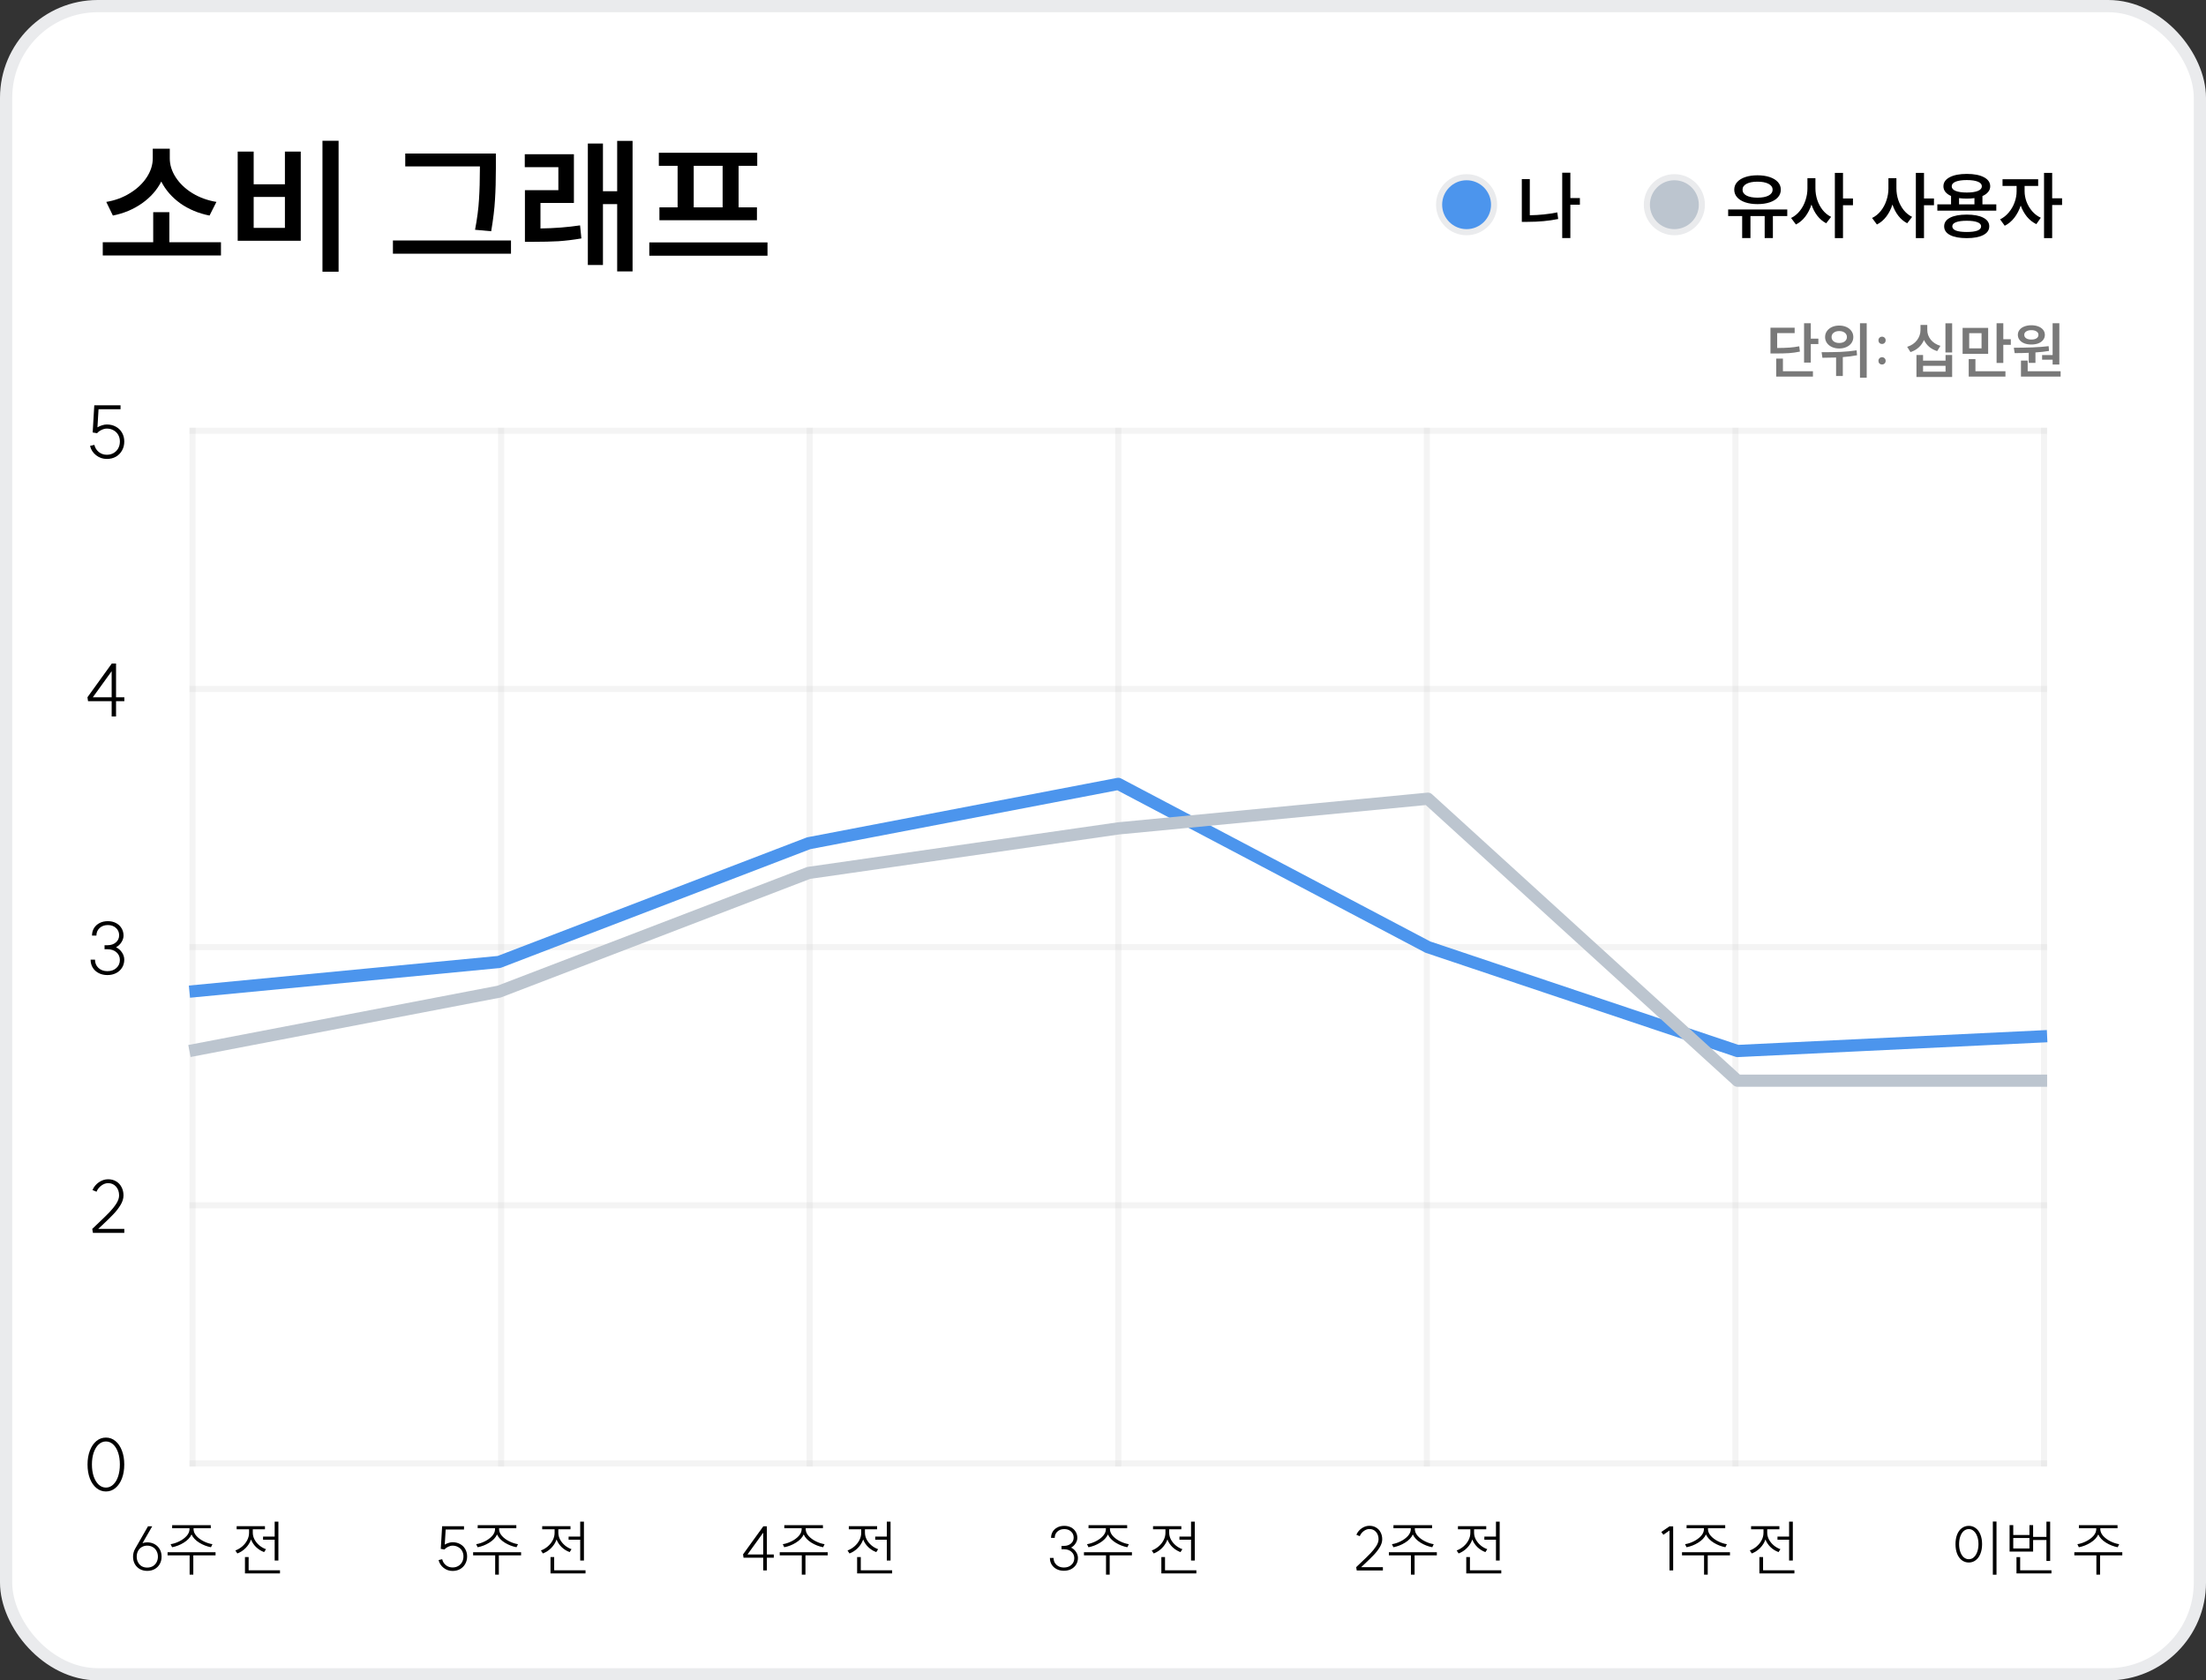 <svg width="361" height="275" viewBox="0 0 361 275" fill="none" xmlns="http://www.w3.org/2000/svg">
<rect x="0" y="0" width="361" height="275" fill="#333333" stroke="none"/>
<rect x="1" y="1" width="359" height="273" rx="15" fill="white"/>
<g clip-path="url(#clip0_1_1457)">
<path d="M25.072 39.644V34.724H27.712V39.644H36.16V41.804H16.816V39.644H25.072ZM17.392 33.044C18.832 32.804 20.128 32.324 21.28 31.604C22.448 30.884 23.36 30.02 24.016 29.012C24.672 28.004 25 26.972 25 25.916V24.332H27.784V25.916C27.784 26.988 28.112 28.028 28.768 29.036C29.424 30.044 30.336 30.908 31.504 31.628C32.672 32.332 33.976 32.804 35.416 33.044L34.288 35.276C32.496 34.924 30.904 34.26 29.512 33.284C28.136 32.292 27.096 31.1 26.392 29.708C25.688 31.1 24.632 32.292 23.224 33.284C21.832 34.26 20.248 34.924 18.472 35.276L17.392 33.044ZM55.409 23.036V44.468H52.769V23.036H55.409ZM38.897 24.812H41.513V30.164H46.625V24.812H49.217V39.404H38.897V24.812ZM46.625 37.292V32.228H41.513V37.292H46.625ZM81.148 25.124V27.524C81.148 29.46 81.1 31.172 81.004 32.66C80.924 34.132 80.716 35.86 80.38 37.844L77.74 37.604C78.092 35.748 78.308 34.084 78.388 32.612C78.484 31.14 78.532 29.444 78.532 27.524V27.236H66.316V25.124H81.148ZM64.3 39.356H83.62V41.516H64.3V39.356ZM93.917 25.244V33.212H88.445V37.388C90.733 37.356 92.893 37.188 94.925 36.884L95.141 39.02C93.829 39.244 92.581 39.396 91.397 39.476C90.213 39.54 88.869 39.572 87.365 39.572H85.901V31.124H91.373V27.356H85.877V25.244H93.917ZM96.197 23.492H98.669V31.292H100.997V23.06H103.517V44.42H100.997V33.404H98.669V43.364H96.197V23.492ZM125.598 39.668V41.852H106.254V39.668H125.598ZM107.814 25.004H123.918V27.14H120.87V33.932H123.87V36.044H107.91V33.932H110.886V27.14H107.814V25.004ZM118.254 33.932V27.14H113.526V33.932H118.254Z" fill="black"/>
<circle cx="240" cy="33.5" r="4.5" fill="#4C95ED" stroke="#EAEBED"/>
<path d="M256.98 28.268V32.408H258.54V33.5H256.98V38.96H255.648V28.268H256.98ZM249.036 29.312H250.344V35.228C251.904 35.204 253.404 35.048 254.844 34.76L254.988 35.84C253.492 36.152 251.804 36.308 249.924 36.308H249.036V29.312Z" fill="black"/>
<circle cx="274" cy="33.5" r="4.5" fill="#BCC5CF" stroke="#EAEBED"/>
<path d="M292.476 34.28V35.36H290.124V38.96H288.78V35.36H286.452V38.96H285.096V35.36H282.804V34.28H292.476ZM283.8 31.04C283.8 30.56 283.96 30.144 284.28 29.792C284.6 29.44 285.044 29.168 285.612 28.976C286.188 28.784 286.852 28.688 287.604 28.688C288.356 28.688 289.02 28.784 289.596 28.976C290.172 29.168 290.62 29.44 290.94 29.792C291.26 30.144 291.42 30.56 291.42 31.04C291.42 31.52 291.26 31.94 290.94 32.3C290.62 32.652 290.172 32.924 289.596 33.116C289.02 33.308 288.356 33.404 287.604 33.404C286.852 33.404 286.188 33.308 285.612 33.116C285.044 32.924 284.6 32.652 284.28 32.3C283.96 31.94 283.8 31.52 283.8 31.04ZM285.156 31.04C285.156 31.456 285.376 31.78 285.816 32.012C286.256 32.236 286.852 32.348 287.604 32.348C288.364 32.348 288.964 32.236 289.404 32.012C289.852 31.78 290.076 31.456 290.076 31.04C290.076 30.632 289.852 30.312 289.404 30.08C288.956 29.848 288.356 29.732 287.604 29.732C286.852 29.732 286.256 29.848 285.816 30.08C285.376 30.312 285.156 30.632 285.156 31.04ZM297.085 29.156V30.836C297.085 31.476 297.185 32.104 297.385 32.72C297.593 33.336 297.889 33.888 298.273 34.376C298.657 34.856 299.117 35.228 299.653 35.492L298.849 36.536C298.289 36.248 297.805 35.84 297.397 35.312C296.989 34.784 296.669 34.172 296.437 33.476C296.197 34.22 295.861 34.876 295.429 35.444C294.997 36.012 294.485 36.444 293.893 36.74L293.101 35.672C293.653 35.408 294.129 35.024 294.529 34.52C294.937 34.008 295.245 33.432 295.453 32.792C295.669 32.152 295.777 31.5 295.777 30.836V29.156H297.085ZM300.265 28.292H301.597V32.48H303.229V33.584H301.597V38.972H300.265V28.292ZM310.339 29.156V30.836C310.339 31.476 310.439 32.104 310.639 32.72C310.847 33.336 311.143 33.888 311.527 34.376C311.911 34.856 312.371 35.228 312.907 35.492L312.103 36.536C311.543 36.248 311.059 35.84 310.651 35.312C310.243 34.784 309.923 34.172 309.691 33.476C309.451 34.22 309.115 34.876 308.683 35.444C308.251 36.012 307.739 36.444 307.147 36.74L306.355 35.672C306.907 35.408 307.383 35.024 307.783 34.52C308.191 34.008 308.499 33.432 308.707 32.792C308.923 32.152 309.031 31.5 309.031 30.836V29.156H310.339ZM313.519 28.292H314.851V32.48H316.483V33.584H314.851V38.972H313.519V28.292ZM319.279 33.44V32.072C318.879 31.896 318.571 31.676 318.355 31.412C318.139 31.14 318.031 30.832 318.031 30.488C318.031 29.856 318.375 29.36 319.063 29C319.751 28.64 320.683 28.46 321.859 28.46C323.035 28.46 323.967 28.64 324.655 29C325.343 29.36 325.687 29.856 325.687 30.488C325.687 30.832 325.575 31.14 325.351 31.412C325.135 31.684 324.823 31.908 324.415 32.084V33.44H326.683V34.472H317.035V33.44H319.279ZM318.151 37.04C318.151 36.432 318.475 35.96 319.123 35.624C319.779 35.288 320.687 35.12 321.847 35.12C322.999 35.12 323.899 35.288 324.547 35.624C325.203 35.96 325.531 36.432 325.531 37.04C325.531 37.656 325.203 38.132 324.547 38.468C323.899 38.804 322.999 38.972 321.847 38.972C320.687 38.972 319.779 38.804 319.123 38.468C318.475 38.132 318.151 37.656 318.151 37.04ZM319.387 30.488C319.387 30.816 319.603 31.068 320.035 31.244C320.467 31.42 321.075 31.508 321.859 31.508C322.635 31.508 323.239 31.42 323.671 31.244C324.103 31.068 324.319 30.816 324.319 30.488C324.319 30.16 324.103 29.908 323.671 29.732C323.239 29.556 322.635 29.468 321.859 29.468C321.075 29.468 320.467 29.556 320.035 29.732C319.603 29.908 319.387 30.16 319.387 30.488ZM319.483 37.04C319.483 37.344 319.683 37.576 320.083 37.736C320.491 37.888 321.079 37.964 321.847 37.964C322.615 37.964 323.199 37.888 323.599 37.736C323.999 37.576 324.199 37.344 324.199 37.04C324.199 36.744 323.999 36.52 323.599 36.368C323.199 36.208 322.615 36.128 321.847 36.128C321.079 36.128 320.491 36.208 320.083 36.368C319.683 36.52 319.483 36.744 319.483 37.04ZM323.107 33.44V32.42C322.747 32.476 322.331 32.504 321.859 32.504C321.371 32.504 320.947 32.476 320.587 32.42V33.44H323.107ZM333.535 29.336V30.428H331.315V31.316C331.315 31.868 331.419 32.432 331.627 33.008C331.843 33.576 332.151 34.096 332.551 34.568C332.959 35.032 333.431 35.388 333.967 35.636L333.235 36.68C332.651 36.4 332.139 35.996 331.699 35.468C331.267 34.932 330.927 34.324 330.679 33.644C330.431 34.388 330.083 35.052 329.635 35.636C329.187 36.212 328.663 36.648 328.063 36.944L327.307 35.9C327.843 35.636 328.315 35.26 328.723 34.772C329.139 34.276 329.455 33.728 329.671 33.128C329.895 32.52 330.007 31.916 330.007 31.316V30.428H327.703V29.336H333.535ZM334.495 28.292H335.827V32.456H337.447V33.548H335.827V38.972H334.495V28.292Z" fill="black"/>
</g>
<g clip-path="url(#clip1_1_1457)">
<path d="M296.326 52.9V55.42H297.566V56.31H296.326V59.34H295.226V52.9H296.326ZM289.726 53.63H293.686V54.52H290.826V56.95C291.679 56.943 292.369 56.92 292.896 56.88C293.422 56.84 293.936 56.77 294.436 56.67L294.546 57.54C293.986 57.66 293.406 57.743 292.806 57.79C292.212 57.83 291.426 57.85 290.446 57.85H289.726V53.63ZM290.666 58.68H291.766V60.75H296.676V61.63H290.666V58.68ZM300.976 53.28C301.416 53.28 301.813 53.36 302.166 53.52C302.519 53.68 302.793 53.903 302.986 54.19C303.186 54.47 303.286 54.793 303.286 55.16C303.286 55.52 303.186 55.843 302.986 56.13C302.793 56.41 302.519 56.63 302.166 56.79C301.813 56.95 301.416 57.03 300.976 57.03C300.536 57.03 300.139 56.95 299.786 56.79C299.439 56.63 299.166 56.41 298.966 56.13C298.766 55.843 298.666 55.52 298.666 55.16C298.666 54.793 298.766 54.47 298.966 54.19C299.166 53.903 299.439 53.68 299.786 53.52C300.139 53.36 300.536 53.28 300.976 53.28ZM298.096 57.64C299.223 57.64 300.246 57.623 301.166 57.59C302.093 57.55 302.979 57.463 303.826 57.33L303.896 58.14C303.223 58.273 302.446 58.373 301.566 58.44V61.53H300.466V58.51C299.746 58.537 298.999 58.55 298.226 58.55L298.096 57.64ZM299.726 55.16C299.726 55.453 299.843 55.69 300.076 55.87C300.309 56.043 300.609 56.13 300.976 56.13C301.349 56.13 301.653 56.043 301.886 55.87C302.119 55.69 302.236 55.453 302.236 55.16C302.236 54.86 302.119 54.623 301.886 54.45C301.653 54.27 301.349 54.18 300.976 54.18C300.609 54.18 300.309 54.27 300.076 54.45C299.843 54.623 299.726 54.86 299.726 55.16ZM304.376 52.9H305.476V61.81H304.376V52.9ZM307.986 55.1C308.159 55.1 308.299 55.157 308.406 55.27C308.519 55.377 308.576 55.517 308.576 55.69C308.576 55.863 308.519 56.007 308.406 56.12C308.299 56.233 308.159 56.29 307.986 56.29C307.813 56.29 307.669 56.233 307.556 56.12C307.449 56.007 307.396 55.863 307.396 55.69C307.396 55.517 307.453 55.377 307.566 55.27C307.679 55.157 307.819 55.1 307.986 55.1ZM307.396 59.05C307.396 58.877 307.453 58.737 307.566 58.63C307.679 58.517 307.819 58.46 307.986 58.46C308.159 58.46 308.299 58.517 308.406 58.63C308.519 58.737 308.576 58.877 308.576 59.05C308.576 59.223 308.519 59.367 308.406 59.48C308.299 59.593 308.159 59.65 307.986 59.65C307.813 59.65 307.669 59.593 307.556 59.48C307.449 59.367 307.396 59.223 307.396 59.05ZM315.389 53.18V54C315.389 54.58 315.576 55.107 315.949 55.58C316.329 56.053 316.859 56.393 317.539 56.6L317.009 57.46C316.503 57.3 316.066 57.067 315.699 56.76C315.339 56.447 315.056 56.073 314.849 55.64C314.649 56.107 314.363 56.513 313.989 56.86C313.616 57.2 313.166 57.453 312.639 57.62L312.099 56.76C312.793 56.54 313.329 56.177 313.709 55.67C314.089 55.163 314.279 54.607 314.279 54V53.18H315.389ZM313.619 58.1H314.699V59.02H318.379V58.1H319.459V61.7H313.619V58.1ZM318.379 60.82V59.87H314.699V60.82H318.379ZM318.359 52.91H319.459V57.68H318.359V52.91ZM325.35 53.66V57.9H321.17V53.66H325.35ZM322.17 58.77H323.27V60.75H328.18V61.63H322.17V58.77ZM324.27 57.01V54.53H322.25V57.01H324.27ZM326.73 52.9H327.83V55.52H329.06V56.43H327.83V59.4H326.73V52.9ZM337 52.9V59.66H335.9V58.87H334.18V58.11H335.9V52.9H337ZM329.55 56.91C330.69 56.903 331.716 56.883 332.63 56.85C333.543 56.817 334.416 56.75 335.25 56.65L335.31 57.43C334.636 57.543 333.896 57.627 333.09 57.68V59.39H331.99V57.74C331.31 57.773 330.543 57.79 329.69 57.79L329.55 56.91ZM330.21 54.8C330.21 54.493 330.303 54.22 330.49 53.98C330.676 53.74 330.936 53.557 331.27 53.43C331.61 53.297 331.993 53.23 332.42 53.23C332.853 53.23 333.236 53.297 333.57 53.43C333.903 53.557 334.163 53.74 334.35 53.98C334.536 54.22 334.63 54.493 334.63 54.8C334.63 55.113 334.536 55.39 334.35 55.63C334.163 55.87 333.903 56.057 333.57 56.19C333.236 56.317 332.853 56.38 332.42 56.38C331.986 56.38 331.603 56.317 331.27 56.19C330.936 56.057 330.676 55.87 330.49 55.63C330.303 55.39 330.21 55.113 330.21 54.8ZM330.72 59.01H331.82V60.75H337.21V61.63H330.72V59.01ZM331.26 54.8C331.26 55.04 331.366 55.23 331.58 55.37C331.793 55.503 332.073 55.57 332.42 55.57C332.773 55.57 333.053 55.503 333.26 55.37C333.473 55.23 333.58 55.04 333.58 54.8C333.58 54.56 333.473 54.373 333.26 54.24C333.053 54.1 332.773 54.03 332.42 54.03C332.073 54.03 331.793 54.1 331.58 54.24C331.366 54.373 331.26 54.56 331.26 54.8Z" fill="#797979"/>
<path opacity="0.2" d="M31 239.5H335" stroke="#CCCCCC"/>
<path opacity="0.2" d="M31 197.25H335" stroke="#CCCCCC"/>
<path opacity="0.2" d="M31 155H335" stroke="#CCCCCC"/>
<path opacity="0.2" d="M31 112.75H335" stroke="#CCCCCC"/>
<path opacity="0.2" d="M31 70.5H335" stroke="#CCCCCC"/>
<path opacity="0.2" d="M31.5 70V240" stroke="#CCCCCC"/>
<path opacity="0.2" d="M82 70V240" stroke="#CCCCCC"/>
<path opacity="0.2" d="M132.5 70V240" stroke="#CCCCCC"/>
<path opacity="0.2" d="M183 70V240" stroke="#CCCCCC"/>
<path opacity="0.2" d="M233.5 70V240" stroke="#CCCCCC"/>
<path opacity="0.2" d="M284 70V240" stroke="#CCCCCC"/>
<path opacity="0.2" d="M334.5 70V240" stroke="#CCCCCC"/>
<path d="M17.336 243.448C17.776 243.448 18.168 243.288 18.512 242.968C18.864 242.648 19.136 242.2 19.328 241.624C19.52 241.048 19.616 240.396 19.616 239.668C19.616 238.94 19.52 238.292 19.328 237.724C19.136 237.148 18.864 236.7 18.512 236.38C18.168 236.06 17.776 235.9 17.336 235.9C16.896 235.9 16.5 236.06 16.148 236.38C15.804 236.7 15.532 237.148 15.332 237.724C15.14 238.292 15.044 238.94 15.044 239.668C15.044 240.396 15.14 241.048 15.332 241.624C15.532 242.2 15.804 242.648 16.148 242.968C16.5 243.288 16.896 243.448 17.336 243.448ZM14.324 239.668C14.324 238.82 14.452 238.064 14.708 237.4C14.964 236.728 15.32 236.204 15.776 235.828C16.232 235.452 16.752 235.264 17.336 235.264C17.92 235.264 18.436 235.452 18.884 235.828C19.34 236.204 19.696 236.728 19.952 237.4C20.208 238.064 20.336 238.82 20.336 239.668C20.336 240.524 20.208 241.288 19.952 241.96C19.696 242.624 19.34 243.144 18.884 243.52C18.436 243.896 17.92 244.084 17.336 244.084C16.752 244.084 16.232 243.896 15.776 243.52C15.32 243.144 14.964 242.624 14.708 241.96C14.452 241.288 14.324 240.524 14.324 239.668Z" fill="black"/>
<path d="M15.098 201.114C15.314 200.898 15.67 200.558 16.166 200.094C16.878 199.422 17.454 198.858 17.894 198.402C18.334 197.946 18.71 197.478 19.022 196.998C19.334 196.51 19.49 196.058 19.49 195.642C19.49 195.05 19.322 194.566 18.986 194.19C18.658 193.814 18.226 193.626 17.69 193.626C17.314 193.626 16.946 193.758 16.586 194.022C16.234 194.278 15.97 194.614 15.794 195.03L15.134 194.754C15.358 194.234 15.706 193.81 16.178 193.482C16.658 193.154 17.162 192.99 17.69 192.99C18.178 192.99 18.614 193.102 18.998 193.326C19.382 193.55 19.678 193.866 19.886 194.274C20.102 194.674 20.21 195.13 20.21 195.642C20.21 196.146 20.046 196.67 19.718 197.214C19.39 197.75 18.994 198.258 18.53 198.738C18.074 199.218 17.478 199.802 16.742 200.49L16.07 201.114H20.342V201.762H15.206L15.098 201.114Z" fill="black"/>
<path d="M18.992 155.024C19.392 155.216 19.716 155.5 19.964 155.876C20.212 156.252 20.336 156.644 20.336 157.052C20.336 157.54 20.216 157.976 19.976 158.36C19.744 158.736 19.42 159.032 19.004 159.248C18.588 159.464 18.112 159.572 17.576 159.572C17.04 159.572 16.564 159.464 16.148 159.248C15.732 159.032 15.408 158.736 15.176 158.36C14.944 157.976 14.828 157.54 14.828 157.052H15.548C15.548 157.604 15.736 158.056 16.112 158.408C16.496 158.76 16.984 158.936 17.576 158.936C18.176 158.936 18.664 158.764 19.04 158.42C19.424 158.076 19.616 157.636 19.616 157.1C19.616 156.588 19.428 156.168 19.052 155.84C18.676 155.512 18.192 155.348 17.6 155.348H17.108V154.688H17.6C18.152 154.688 18.604 154.536 18.956 154.232C19.316 153.928 19.496 153.536 19.496 153.056C19.496 152.568 19.32 152.168 18.968 151.856C18.624 151.544 18.184 151.388 17.648 151.388C17.096 151.388 16.644 151.552 16.292 151.88C15.948 152.2 15.776 152.612 15.776 153.116H15.056C15.056 152.66 15.164 152.252 15.38 151.892C15.604 151.532 15.912 151.252 16.304 151.052C16.696 150.852 17.144 150.752 17.648 150.752C18.144 150.752 18.584 150.852 18.968 151.052C19.36 151.252 19.664 151.532 19.88 151.892C20.104 152.252 20.216 152.66 20.216 153.116C20.216 153.476 20.104 153.832 19.88 154.184C19.664 154.536 19.368 154.816 18.992 155.024Z" fill="black"/>
<path d="M18.992 114.118H20.348V114.754H18.992V117.25H18.272V114.754H14.408L14.312 114.106L18.296 108.586H18.992V114.118ZM18.272 114.118V109.846L15.188 114.118H18.272Z" fill="black"/>
<path d="M15.166 70.776L15.43 66.324H19.726V66.972H16.126L15.946 69.936C16.186 69.792 16.438 69.68 16.702 69.6C16.974 69.512 17.234 69.468 17.482 69.468C18.034 69.468 18.526 69.588 18.958 69.828C19.39 70.06 19.726 70.388 19.966 70.812C20.214 71.236 20.338 71.716 20.338 72.252C20.338 72.804 20.214 73.296 19.966 73.728C19.726 74.16 19.39 74.5 18.958 74.748C18.526 74.988 18.034 75.108 17.482 75.108C16.826 75.108 16.242 74.908 15.73 74.508C15.218 74.108 14.886 73.596 14.734 72.972L15.442 72.804C15.554 73.284 15.798 73.676 16.174 73.98C16.55 74.276 16.986 74.424 17.482 74.424C17.89 74.424 18.254 74.332 18.574 74.148C18.902 73.964 19.158 73.708 19.342 73.38C19.526 73.044 19.618 72.668 19.618 72.252C19.618 71.844 19.526 71.48 19.342 71.16C19.158 70.84 18.902 70.592 18.574 70.416C18.254 70.232 17.89 70.14 17.482 70.14C17.202 70.14 16.914 70.212 16.618 70.356C16.322 70.492 16.078 70.672 15.886 70.896L15.166 70.776Z" fill="black"/>
<path d="M24.082 256.54C24.422 256.54 24.725 256.467 24.992 256.32C25.258 256.167 25.465 255.953 25.612 255.68C25.765 255.407 25.842 255.097 25.842 254.75C25.842 254.403 25.765 254.093 25.612 253.82C25.465 253.547 25.258 253.333 24.992 253.18C24.725 253.027 24.422 252.95 24.082 252.95C23.755 252.95 23.462 253.027 23.202 253.18C22.942 253.333 22.738 253.547 22.592 253.82C22.445 254.093 22.372 254.403 22.372 254.75C22.372 255.097 22.445 255.407 22.592 255.68C22.738 255.953 22.938 256.167 23.192 256.32C23.452 256.467 23.748 256.54 24.082 256.54ZM21.772 254.75C21.772 254.297 21.885 253.867 22.112 253.46L24.222 249.78H24.912L23.322 252.54C23.582 252.453 23.838 252.41 24.092 252.41C24.545 252.41 24.948 252.51 25.302 252.71C25.662 252.91 25.942 253.187 26.142 253.54C26.342 253.893 26.442 254.297 26.442 254.75C26.442 255.203 26.342 255.607 26.142 255.96C25.942 256.313 25.662 256.59 25.302 256.79C24.948 256.983 24.545 257.08 24.092 257.08C23.645 257.08 23.245 256.983 22.892 256.79C22.538 256.59 22.262 256.313 22.062 255.96C21.868 255.607 21.772 255.203 21.772 254.75ZM35.273 254.03V254.54H31.633V257.7H31.033V254.54H27.423V254.03H35.273ZM27.923 252.71C28.396 252.637 28.873 252.48 29.353 252.24C29.833 252 30.23 251.707 30.543 251.36C30.857 251.007 31.013 250.633 31.013 250.24V250.1H28.173V249.6H34.493V250.1H31.673V250.24C31.673 250.633 31.83 251.007 32.143 251.36C32.456 251.707 32.853 252 33.333 252.24C33.813 252.48 34.29 252.637 34.763 252.71L34.523 253.21C33.85 253.083 33.21 252.833 32.603 252.46C32.003 252.087 31.583 251.64 31.343 251.12C31.103 251.64 30.68 252.087 30.073 252.46C29.473 252.833 28.837 253.083 28.163 253.21L27.923 252.71ZM44.948 251.47V249.02H45.558V255.39H44.948V251.98H43.048V251.47H44.948ZM38.518 253.74C38.931 253.587 39.308 253.363 39.648 253.07C39.988 252.777 40.258 252.437 40.458 252.05C40.658 251.663 40.758 251.26 40.758 250.84V250.27H38.728V249.76H43.358V250.27H41.368V250.83C41.368 251.21 41.461 251.58 41.648 251.94C41.841 252.3 42.101 252.62 42.428 252.9C42.761 253.18 43.128 253.39 43.528 253.53L43.218 254.01C42.725 253.823 42.288 253.55 41.908 253.19C41.535 252.823 41.258 252.407 41.078 251.94C40.898 252.46 40.608 252.923 40.208 253.33C39.815 253.73 39.358 254.03 38.838 254.23L38.518 253.74ZM40.088 254.82H40.688V256.98H45.818V257.49H40.088V254.82Z" fill="black"/>
<path d="M72.132 253.48L72.352 249.77H75.932V250.31H72.932L72.782 252.78C72.982 252.66 73.192 252.567 73.412 252.5C73.638 252.427 73.855 252.39 74.062 252.39C74.522 252.39 74.932 252.49 75.292 252.69C75.652 252.883 75.932 253.157 76.132 253.51C76.338 253.863 76.442 254.263 76.442 254.71C76.442 255.17 76.338 255.58 76.132 255.94C75.932 256.3 75.652 256.583 75.292 256.79C74.932 256.99 74.522 257.09 74.062 257.09C73.515 257.09 73.028 256.923 72.602 256.59C72.175 256.257 71.898 255.83 71.772 255.31L72.362 255.17C72.455 255.57 72.658 255.897 72.972 256.15C73.285 256.397 73.648 256.52 74.062 256.52C74.402 256.52 74.705 256.443 74.972 256.29C75.245 256.137 75.458 255.923 75.612 255.65C75.765 255.37 75.842 255.057 75.842 254.71C75.842 254.37 75.765 254.067 75.612 253.8C75.458 253.533 75.245 253.327 74.972 253.18C74.705 253.027 74.402 252.95 74.062 252.95C73.828 252.95 73.588 253.01 73.342 253.13C73.095 253.243 72.892 253.393 72.732 253.58L72.132 253.48ZM85.273 254.03V254.54H81.633V257.7H81.033V254.54H77.423V254.03H85.273ZM77.923 252.71C78.397 252.637 78.873 252.48 79.353 252.24C79.833 252 80.23 251.707 80.543 251.36C80.856 251.007 81.013 250.633 81.013 250.24V250.1H78.173V249.6H84.493V250.1H81.673V250.24C81.673 250.633 81.83 251.007 82.143 251.36C82.457 251.707 82.853 252 83.333 252.24C83.813 252.48 84.29 252.637 84.763 252.71L84.523 253.21C83.85 253.083 83.21 252.833 82.603 252.46C82.003 252.087 81.583 251.64 81.343 251.12C81.103 251.64 80.68 252.087 80.073 252.46C79.473 252.833 78.837 253.083 78.163 253.21L77.923 252.71ZM94.948 251.47V249.02H95.558V255.39H94.948V251.98H93.048V251.47H94.948ZM88.518 253.74C88.931 253.587 89.308 253.363 89.648 253.07C89.988 252.777 90.258 252.437 90.458 252.05C90.658 251.663 90.758 251.26 90.758 250.84V250.27H88.728V249.76H93.358V250.27H91.368V250.83C91.368 251.21 91.461 251.58 91.648 251.94C91.841 252.3 92.101 252.62 92.428 252.9C92.761 253.18 93.128 253.39 93.528 253.53L93.218 254.01C92.725 253.823 92.288 253.55 91.908 253.19C91.535 252.823 91.258 252.407 91.078 251.94C90.898 252.46 90.608 252.923 90.208 253.33C89.815 253.73 89.358 254.03 88.838 254.23L88.518 253.74ZM90.088 254.82H90.688V256.98H95.818V257.49H90.088V254.82Z" fill="black"/>
<path d="M125.496 254.39H126.626V254.92H125.496V257H124.896V254.92H121.676L121.596 254.38L124.916 249.78H125.496V254.39ZM124.896 254.39V250.83L122.326 254.39H124.896ZM135.449 254.03V254.54H131.809V257.7H131.209V254.54H127.599V254.03H135.449ZM128.099 252.71C128.572 252.637 129.049 252.48 129.529 252.24C130.009 252 130.406 251.707 130.719 251.36C131.032 251.007 131.189 250.633 131.189 250.24V250.1H128.349V249.6H134.669V250.1H131.849V250.24C131.849 250.633 132.006 251.007 132.319 251.36C132.632 251.707 133.029 252 133.509 252.24C133.989 252.48 134.466 252.637 134.939 252.71L134.699 253.21C134.026 253.083 133.386 252.833 132.779 252.46C132.179 252.087 131.759 251.64 131.519 251.12C131.279 251.64 130.856 252.087 130.249 252.46C129.649 252.833 129.012 253.083 128.339 253.21L128.099 252.71ZM145.124 251.47V249.02H145.734V255.39H145.124V251.98H143.224V251.47H145.124ZM138.694 253.74C139.107 253.587 139.484 253.363 139.824 253.07C140.164 252.777 140.434 252.437 140.634 252.05C140.834 251.663 140.934 251.26 140.934 250.84V250.27H138.904V249.76H143.534V250.27H141.544V250.83C141.544 251.21 141.637 251.58 141.824 251.94C142.017 252.3 142.277 252.62 142.604 252.9C142.937 253.18 143.304 253.39 143.704 253.53L143.394 254.01C142.901 253.823 142.464 253.55 142.084 253.19C141.711 252.823 141.434 252.407 141.254 251.94C141.074 252.46 140.784 252.923 140.384 253.33C139.991 253.73 139.534 254.03 139.014 254.23L138.694 253.74ZM140.264 254.82H140.864V256.98H145.994V257.49H140.264V254.82Z" fill="black"/>
<path d="M175.281 253.27C175.614 253.43 175.884 253.667 176.091 253.98C176.297 254.293 176.401 254.62 176.401 254.96C176.401 255.367 176.301 255.73 176.101 256.05C175.907 256.363 175.637 256.61 175.291 256.79C174.944 256.97 174.547 257.06 174.101 257.06C173.654 257.06 173.257 256.97 172.911 256.79C172.564 256.61 172.294 256.363 172.101 256.05C171.907 255.73 171.811 255.367 171.811 254.96H172.411C172.411 255.42 172.567 255.797 172.881 256.09C173.201 256.383 173.607 256.53 174.101 256.53C174.601 256.53 175.007 256.387 175.321 256.1C175.641 255.813 175.801 255.447 175.801 255C175.801 254.573 175.644 254.223 175.331 253.95C175.017 253.677 174.614 253.54 174.121 253.54H173.711V252.99H174.121C174.581 252.99 174.957 252.863 175.251 252.61C175.551 252.357 175.701 252.03 175.701 251.63C175.701 251.223 175.554 250.89 175.261 250.63C174.974 250.37 174.607 250.24 174.161 250.24C173.701 250.24 173.324 250.377 173.031 250.65C172.744 250.917 172.601 251.26 172.601 251.68H172.001C172.001 251.3 172.091 250.96 172.271 250.66C172.457 250.36 172.714 250.127 173.041 249.96C173.367 249.793 173.741 249.71 174.161 249.71C174.574 249.71 174.941 249.793 175.261 249.96C175.587 250.127 175.841 250.36 176.021 250.66C176.207 250.96 176.301 251.3 176.301 251.68C176.301 251.98 176.207 252.277 176.021 252.57C175.841 252.863 175.594 253.097 175.281 253.27ZM185.234 254.03V254.54H181.594V257.7H180.994V254.54H177.384V254.03H185.234ZM177.884 252.71C178.357 252.637 178.834 252.48 179.314 252.24C179.794 252 180.191 251.707 180.504 251.36C180.817 251.007 180.974 250.633 180.974 250.24V250.1H178.134V249.6H184.454V250.1H181.634V250.24C181.634 250.633 181.791 251.007 182.104 251.36C182.417 251.707 182.814 252 183.294 252.24C183.774 252.48 184.251 252.637 184.724 252.71L184.484 253.21C183.811 253.083 183.171 252.833 182.564 252.46C181.964 252.087 181.544 251.64 181.304 251.12C181.064 251.64 180.641 252.087 180.034 252.46C179.434 252.833 178.797 253.083 178.124 253.21L177.884 252.71ZM194.909 251.47V249.02H195.519V255.39H194.909V251.98H193.009V251.47H194.909ZM188.479 253.74C188.892 253.587 189.269 253.363 189.609 253.07C189.949 252.777 190.219 252.437 190.419 252.05C190.619 251.663 190.719 251.26 190.719 250.84V250.27H188.689V249.76H193.319V250.27H191.329V250.83C191.329 251.21 191.422 251.58 191.609 251.94C191.802 252.3 192.062 252.62 192.389 252.9C192.722 253.18 193.089 253.39 193.489 253.53L193.179 254.01C192.686 253.823 192.249 253.55 191.869 253.19C191.496 252.823 191.219 252.407 191.039 251.94C190.859 252.46 190.569 252.923 190.169 253.33C189.776 253.73 189.319 254.03 188.799 254.23L188.479 253.74ZM190.049 254.82H190.649V256.98H195.779V257.49H190.049V254.82Z" fill="black"/>
<path d="M221.933 256.47C222.113 256.29 222.41 256.007 222.823 255.62C223.417 255.06 223.897 254.59 224.263 254.21C224.63 253.83 224.943 253.44 225.203 253.04C225.463 252.633 225.593 252.257 225.593 251.91C225.593 251.417 225.453 251.013 225.173 250.7C224.9 250.387 224.54 250.23 224.093 250.23C223.78 250.23 223.473 250.34 223.173 250.56C222.88 250.773 222.66 251.053 222.513 251.4L221.963 251.17C222.15 250.737 222.44 250.383 222.833 250.11C223.233 249.837 223.653 249.7 224.093 249.7C224.5 249.7 224.863 249.793 225.183 249.98C225.503 250.167 225.75 250.43 225.923 250.77C226.103 251.103 226.193 251.483 226.193 251.91C226.193 252.33 226.057 252.767 225.783 253.22C225.51 253.667 225.18 254.09 224.793 254.49C224.413 254.89 223.917 255.377 223.303 255.95L222.743 256.47H226.303V257.01H222.023L221.933 256.47ZM235.132 254.03V254.54H231.492V257.7H230.892V254.54H227.282V254.03H235.132ZM227.782 252.71C228.255 252.637 228.732 252.48 229.212 252.24C229.692 252 230.088 251.707 230.402 251.36C230.715 251.007 230.872 250.633 230.872 250.24V250.1H228.032V249.6H234.352V250.1H231.532V250.24C231.532 250.633 231.688 251.007 232.002 251.36C232.315 251.707 232.712 252 233.192 252.24C233.672 252.48 234.148 252.637 234.622 252.71L234.382 253.21C233.708 253.083 233.068 252.833 232.462 252.46C231.862 252.087 231.442 251.64 231.202 251.12C230.962 251.64 230.538 252.087 229.932 252.46C229.332 252.833 228.695 253.083 228.022 253.21L227.782 252.71ZM244.806 251.47V249.02H245.416V255.39H244.806V251.98H242.906V251.47H244.806ZM238.376 253.74C238.79 253.587 239.166 253.363 239.506 253.07C239.846 252.777 240.116 252.437 240.316 252.05C240.516 251.663 240.616 251.26 240.616 250.84V250.27H238.586V249.76H243.216V250.27H241.226V250.83C241.226 251.21 241.32 251.58 241.506 251.94C241.7 252.3 241.96 252.62 242.286 252.9C242.62 253.18 242.986 253.39 243.386 253.53L243.076 254.01C242.583 253.823 242.146 253.55 241.766 253.19C241.393 252.823 241.116 252.407 240.936 251.94C240.756 252.46 240.466 252.923 240.066 253.33C239.673 253.73 239.216 254.03 238.696 254.23L238.376 253.74ZM239.946 254.82H240.546V256.98H245.676V257.49H239.946V254.82Z" fill="black"/>
<path d="M273.804 257H273.204V250.47L272.204 251.17L271.864 250.71L273.204 249.79H273.804V257ZM283.101 254.03V254.54H279.461V257.7H278.861V254.54H275.251V254.03H283.101ZM275.751 252.71C276.225 252.637 276.701 252.48 277.181 252.24C277.661 252 278.058 251.707 278.371 251.36C278.685 251.007 278.841 250.633 278.841 250.24V250.1H276.001V249.6H282.321V250.1H279.501V250.24C279.501 250.633 279.658 251.007 279.971 251.36C280.285 251.707 280.681 252 281.161 252.24C281.641 252.48 282.118 252.637 282.591 252.71L282.351 253.21C281.678 253.083 281.038 252.833 280.431 252.46C279.831 252.087 279.411 251.64 279.171 251.12C278.931 251.64 278.508 252.087 277.901 252.46C277.301 252.833 276.665 253.083 275.991 253.21L275.751 252.71ZM292.776 251.47V249.02H293.386V255.39H292.776V251.98H290.876V251.47H292.776ZM286.346 253.74C286.76 253.587 287.136 253.363 287.476 253.07C287.816 252.777 288.086 252.437 288.286 252.05C288.486 251.663 288.586 251.26 288.586 250.84V250.27H286.556V249.76H291.186V250.27H289.196V250.83C289.196 251.21 289.29 251.58 289.476 251.94C289.67 252.3 289.93 252.62 290.256 252.9C290.59 253.18 290.956 253.39 291.356 253.53L291.046 254.01C290.553 253.823 290.116 253.55 289.736 253.19C289.363 252.823 289.086 252.407 288.906 251.94C288.726 252.46 288.436 252.923 288.036 253.33C287.643 253.73 287.186 254.03 286.666 254.23L286.346 253.74ZM287.916 254.82H288.516V256.98H293.646V257.49H287.916V254.82Z" fill="black"/>
<path d="M326.717 249V257.71H326.117V249H326.717ZM320.007 252.7C320.007 252.1 320.097 251.573 320.277 251.12C320.464 250.667 320.721 250.32 321.047 250.08C321.381 249.833 321.761 249.71 322.187 249.71C322.607 249.71 322.981 249.833 323.307 250.08C323.641 250.32 323.897 250.667 324.077 251.12C324.264 251.573 324.357 252.1 324.357 252.7C324.357 253.3 324.264 253.83 324.077 254.29C323.897 254.743 323.641 255.093 323.307 255.34C322.981 255.587 322.607 255.71 322.187 255.71C321.761 255.71 321.381 255.587 321.047 255.34C320.721 255.093 320.464 254.743 320.277 254.29C320.097 253.83 320.007 253.3 320.007 252.7ZM320.597 252.7C320.597 253.18 320.664 253.607 320.797 253.98C320.931 254.353 321.117 254.647 321.357 254.86C321.604 255.067 321.881 255.17 322.187 255.17C322.494 255.17 322.764 255.067 322.997 254.86C323.237 254.647 323.424 254.353 323.557 253.98C323.697 253.607 323.767 253.18 323.767 252.7C323.767 252.22 323.697 251.797 323.557 251.43C323.424 251.057 323.237 250.767 322.997 250.56C322.764 250.347 322.494 250.24 322.187 250.24C321.881 250.24 321.604 250.343 321.357 250.55C321.117 250.757 320.931 251.047 320.797 251.42C320.664 251.793 320.597 252.22 320.597 252.7ZM335.498 249.02V255.45H334.888V252.03H332.708V253.92H328.858V249.59H329.458V251.21H332.108V249.59H332.708V251.52H334.888V249.02H335.498ZM332.108 253.41V251.7H329.458V253.41H332.108ZM329.988 254.83H330.588V256.98H335.708V257.49H329.988V254.83ZM347.302 254.03V254.54H343.662V257.7H343.062V254.54H339.452V254.03H347.302ZM339.952 252.71C340.426 252.637 340.902 252.48 341.382 252.24C341.862 252 342.259 251.707 342.572 251.36C342.886 251.007 343.042 250.633 343.042 250.24V250.1H340.202V249.6H346.522V250.1H343.702V250.24C343.702 250.633 343.859 251.007 344.172 251.36C344.486 251.707 344.882 252 345.362 252.24C345.842 252.48 346.319 252.637 346.792 252.71L346.552 253.21C345.879 253.083 345.239 252.833 344.632 252.46C344.032 252.087 343.612 251.64 343.372 251.12C343.132 251.64 342.709 252.087 342.102 252.46C341.502 252.833 340.866 253.083 340.192 253.21L339.952 252.71Z" fill="black"/>
<path d="M31 162.286L81.667 157.429L132.333 138L183 128.286L233.667 155L284.333 172L335 169.571" stroke="#4C95ED" stroke-width="2" stroke-linejoin="round"/>
<path d="M31 172L81.667 162.286L132.333 142.857L183 135.571L233.667 130.714L284.333 176.857H335" stroke="#BCC5CF" stroke-width="2" stroke-linejoin="round"/>
</g>
<rect x="1" y="1" width="359" height="273" rx="15" stroke="#EAEBED" stroke-width="2"/>
<defs>
<clipPath id="clip0_1_1457">
<rect width="329" height="35" fill="white" transform="translate(16 16)"/>
</clipPath>
<clipPath id="clip1_1_1457">
<rect width="335" height="208" fill="white" transform="translate(13 51)"/>
</clipPath>
</defs>
</svg>
